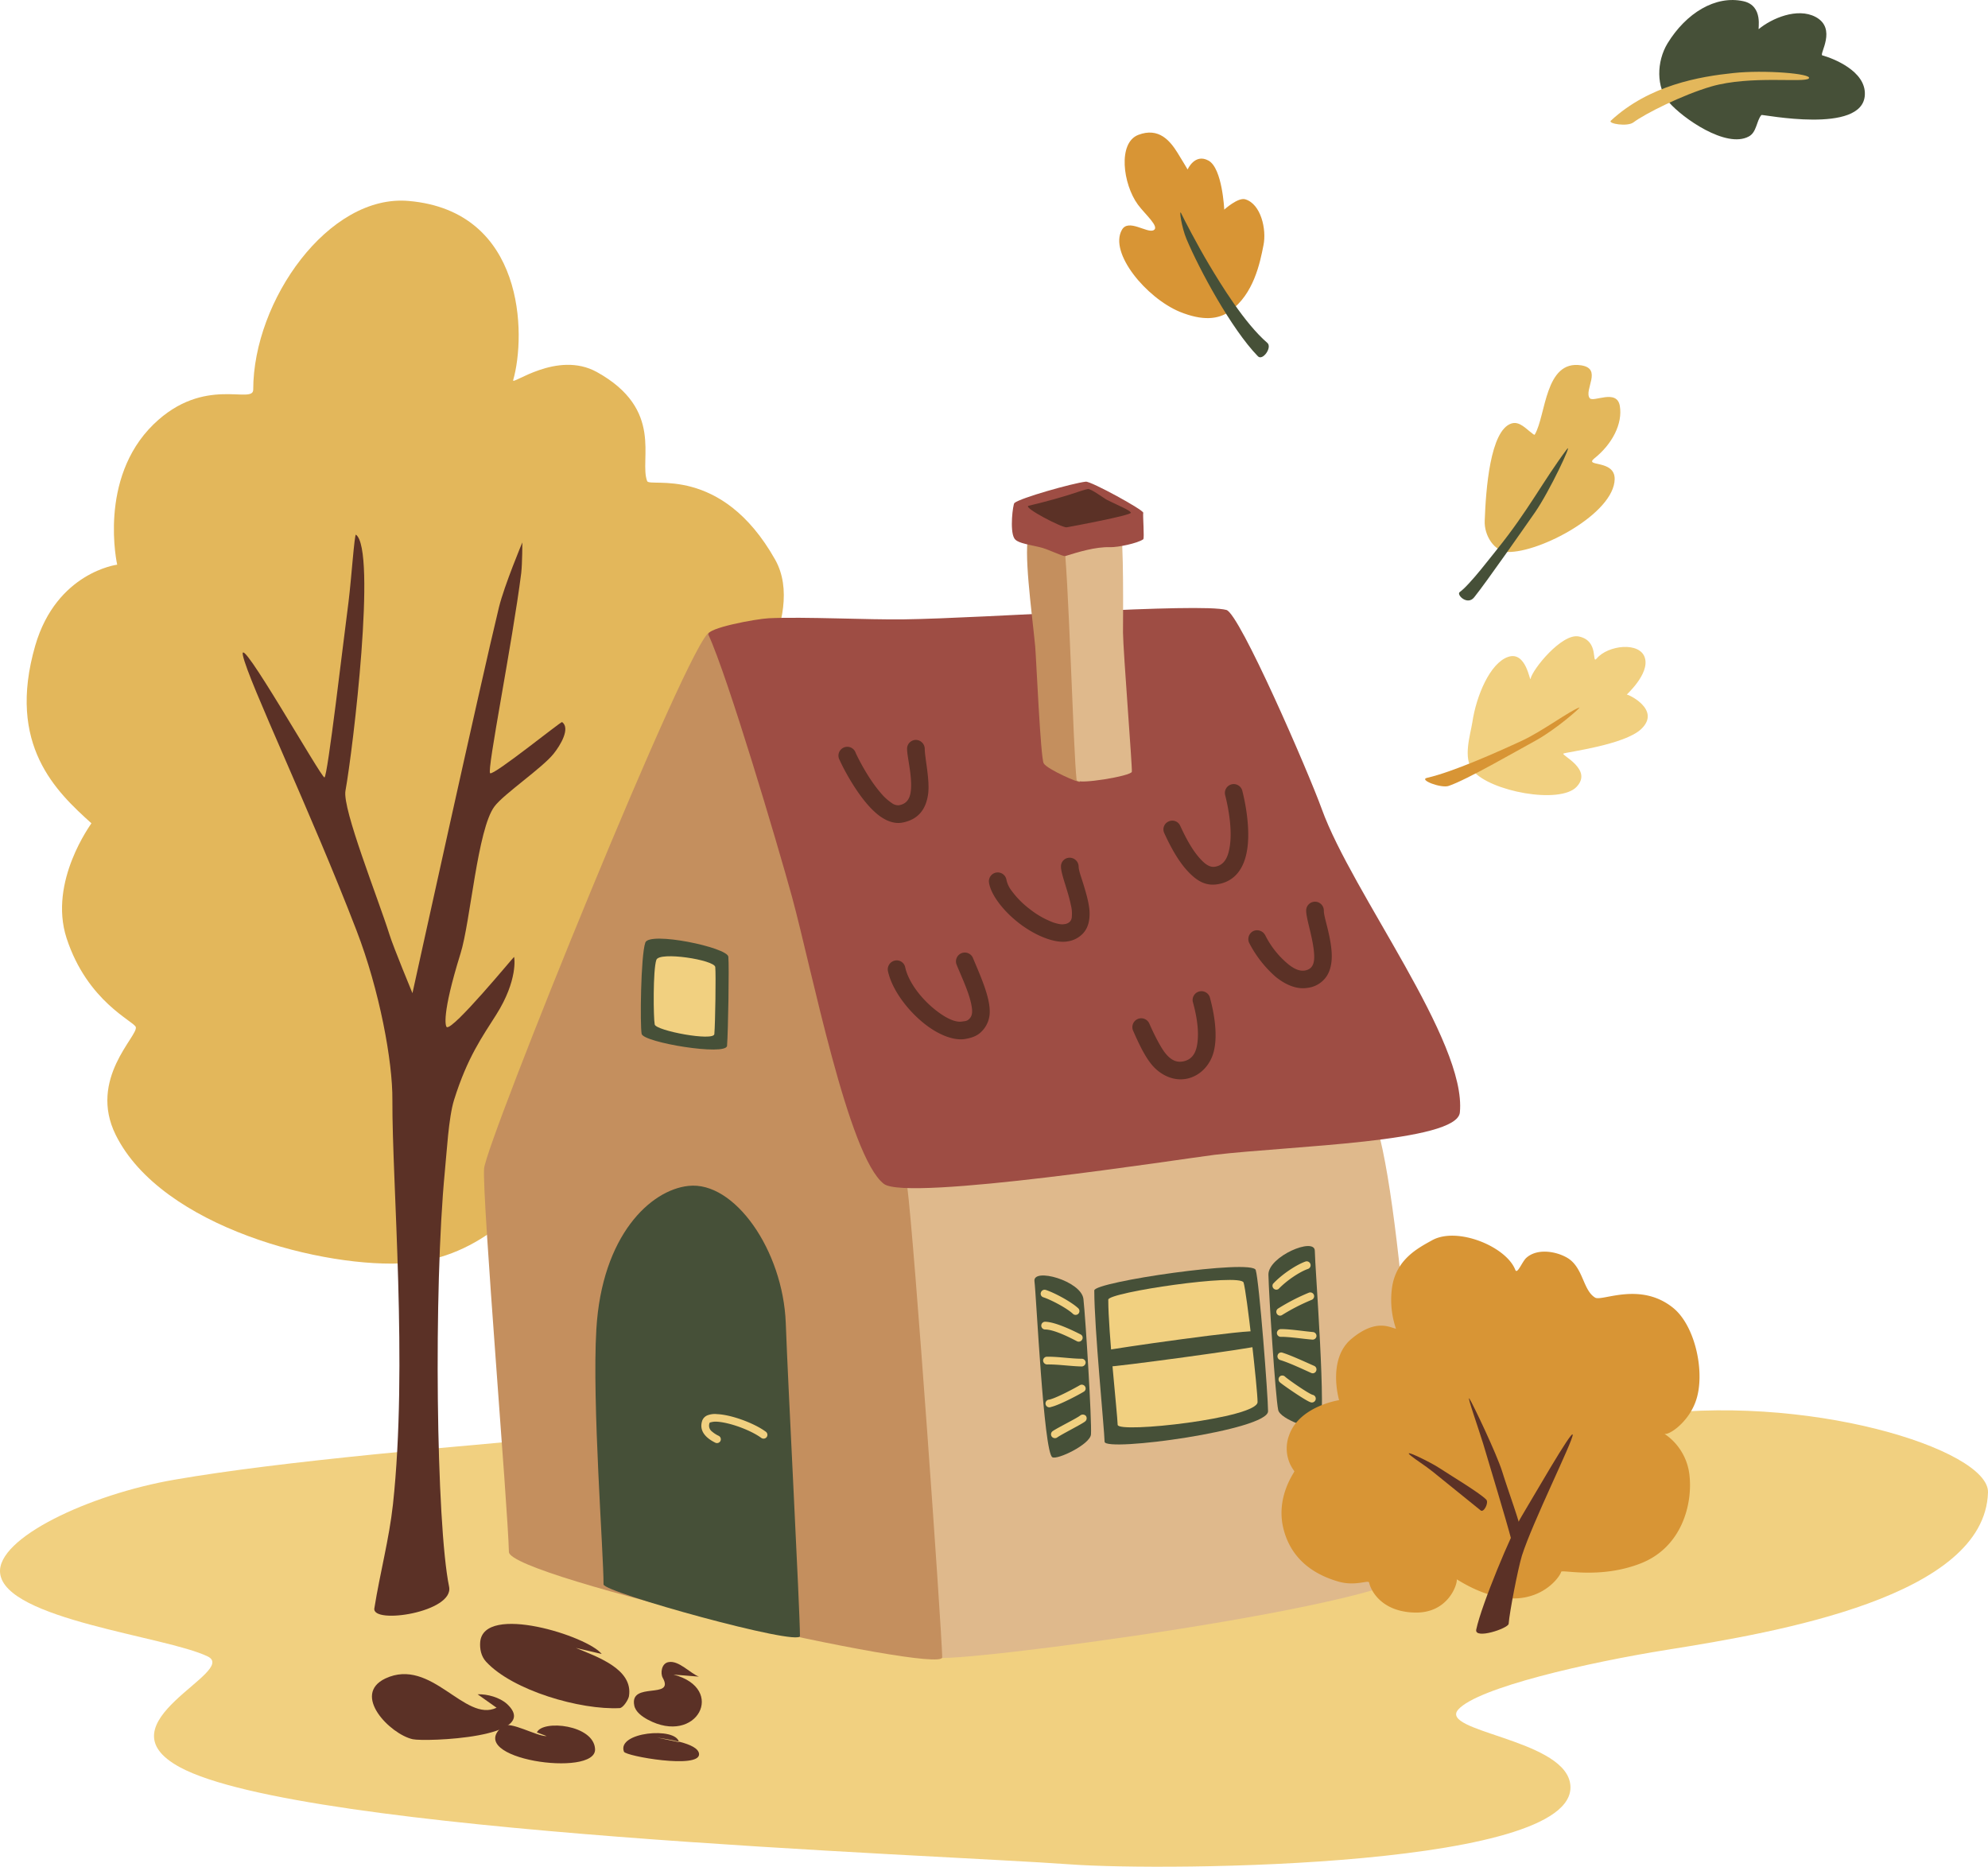 <svg xmlns="http://www.w3.org/2000/svg" width="1080" height="1014.2" viewBox="0.037 0.029 1079.967 1014.153" style=""><g><g data-name="Слой 2"><g fill-rule="evenodd" data-name="494171534"><path d="M1080 810.8c.7-23.3-99.3-54.9-190-41.3-120 17.9-345.8-8.7-543.4 7.9-101.3 8.4-194.1 16.5-251.7 26.5-46.4 8-96.9 31.8-94.8 50.8 2.7 25.2 89.9 34.2 112.7 45.2 17.4 8.3-59.7 36.2-14.9 60.3 66.4 35.8 407.6 47.2 483.6 52.7 51.8 3.8 282.3 1.9 271.3-45-5.5-23.2-71.1-27.2-60.6-39.1s70.3-25.6 113.6-32.5c60.3-9.6 172.5-28.9 174.2-85.5z" fill="#f1d080"></path><path d="M221.5 686.2c78.4-5.7 112.3-118 112.3-118l11.7 5.2c30.5 13.4 50.6-24.3 60.8-47.5 13.7-31 26-78.8 14.6-112.5-2.3-6.7-19.4-15.4-19.7-20.6-.4-8.2 37.7-57.2 19.9-88.8-29.3-51.9-68.1-39-69.5-42.6-4.5-11.6 9.5-38.9-27.4-59.3-21.5-11.8-46.2 7.4-45.4 4.5 7.1-24.7 6.4-91.9-56.7-97.4-43.5-3.9-84.5 54.1-84.5 102.5 0 8.3-26.6-7.9-54.1 18.8-30.4 29.6-19.8 76.3-19.8 76.3s-32.9 4.1-44.5 43.9c-15.7 54.2 11.6 79.5 30.5 96.6.1.1-23.5 31.5-13.5 62.4 11.3 34.6 36.6 45.1 37.6 48.3 1.5 4.7-26 28.1-10.9 58.6 25 50.4 114 72.9 158.6 69.6z" fill="#e3b75b"></path><path d="M486.5 635.6c15.4 36.8 15.8 222.2 22.7 264.7.8 4.7 261.4-29 261.6-48.9.6-44.9-11.9-236.6-28.5-251.7-1-.9-260.8 24-255.8 35.9z" fill="#dfb98c"></path><path d="M276.5 843.2C276 819.6 262 651.9 263 635c.7-13.4 112.5-290.3 122.6-291.5 5.3-.6 103.1 268.2 107.2 300.4 4 30.6 18.7 239.9 19.1 256.5.3 9.7-235-43.5-235.4-57.2z" fill="#c48f5e"></path><path d="M588.6 705.7c-1.2-9.8-27.6-17.2-26.6-9.6s5 92.8 9.7 95.6c2.7 1.6 20.6-7 21-12.4.5-7.2-2.9-62.7-4.1-73.6z" fill="#465038"></path><path d="M689.1 692.5c-.1-9.9 25.2-20.6 25.2-12.9s6.7 92.6 2.5 96c-2.5 1.9-21.4-4.4-22.4-9.6-1.5-7.1-5.1-62.6-5.3-73.5z" fill="#465038"></path><path d="M600.1 783.3c-.2-7.6-5.6-61.6-5.6-82.2 0-4.7 85.8-17.2 87.7-11.1s6.7 68.7 6.7 76.7c.1 10.3-88.6 22.3-88.8 16.6z" fill="#465038"></path><path d="M607.2 774.1c-.2-6.5-5.1-50.4-5.1-68 0-4 71.8-14.5 73.5-9.3s7.6 58 7.6 64.9c.1 8.7-75.8 17.2-76 12.4z" fill="#f1d080"></path><path d="M602.5 742.4c.1-.9-2.4-6.2-1.7-8.7.1-.5 81.7-12.3 81.9-10.2s1.1 6.7.9 7.7-81.1 11.9-81.1 11.2z" fill="#465038"></path><path d="M430.3 487.3c-7.9-28.8-34.9-119.7-45.4-142.4-1.6-3.6 26.1-8.7 32.8-9 19-.9 54.4.9 73.5.6 44.2-.6 160.6-9.1 175.1-5.1 7.2 2.1 44.3 87.5 51.8 108.2 16.5 45.7 78.8 126.1 75 164.8-1.6 16.2-91.6 18.1-133.2 23-17.1 2.1-167.2 25.5-179.7 15.8-19.3-14.8-39.2-116.7-49.9-155.9z" fill="#9e4d44"></path><path d="M559.1 289.6c-3.3 9 1.4 42 3.3 61.6.6 7.2 2.9 60.3 4.6 63.5s20 11.2 19.7 10c-1.9-6.8-2.2-99.9-4.6-127.6-.9-10.4-20.3-15.1-23-7.5z" fill="#c48f5e"></path><path d="M614.9 419.3c-.2 2.3-29.7 7.2-30 4.5-1.8-14.9-4.4-114.5-7.1-130.8-.9-4.9 29-5.7 30.9-4s1.4 48.9 1.4 54.7c.1 10.3 5.1 72.9 4.8 75.6z" fill="#dfb98c"></path><path d="M551.1 273.3c3-2.7 31.7-10.8 38.8-11.6 2.8-.3 31.5 15.4 31.2 16.9s.7 13.9 0 14.4c-3.1 2.2-13.8 4.4-18 4.3-7.9-.3-17.5 2.7-24.3 4.8-1.5.4-9.4-3.9-14.3-4.9-8-1.8-12.1-2.4-13.5-4.8-2.5-4.3-.7-18.3.1-19.1z" fill="#9e4d44"></path><path d="M350.6 512.1c-2.5 7.2-2.9 44.9-2 49.6s45.9 12.1 46.4 6.5c.6-7.7 1.2-43.3.7-48.4s-42.9-13.9-45.1-7.7z" fill="#465038"></path><path d="M356.6 521.5c-1.9 5.4-1.6 31.7-.9 35.1s32.1 9.3 32.4 5.2c.5-5.9.9-32.5.5-36.4s-30.4-8.6-32-3.9z" fill="#f1d080"></path><path d="M327.9 860.8c.1-16.1-6.3-99-3.9-138.6 3-51.1 29.5-75.7 50-77.9 25-2.8 51.4 35 52.9 74.5 1.2 33.7 7.7 156 7.7 170 .1 5.9-106.7-23.7-106.7-28z" fill="#465038"></path><path d="M456.2 413c2 4.6 10 19.9 18.9 28 4.8 4.5 10 6.7 14.7 6 9.4-1.6 13.3-7.7 14.4-15.4s-1.8-19.8-1.8-24.8a4.9 4.9 0 0 0-4.9-4.8 4.8 4.8 0 0 0-4.7 4.8c0 4.1 2.2 12.2 2.2 19.7 0 5.1-.9 10.1-6.7 11a5.7 5.7 0 0 1-3.8-1.2 28.5 28.5 0 0 1-6.1-5.6c-6.5-7.5-11.9-18.1-13.5-21.6a4.8 4.8 0 1 0-8.7 3.9z" fill="#5b3126"></path><path d="M537.3 479.5c1 6.7 7.9 15.6 16.5 22.2s19.1 10.9 25.9 9.8a14.2 14.2 0 0 0 8.7-4.4c2.8-3 3.8-7.3 3.5-12.2s-2.5-12-4.2-17.3c-.9-2.8-1.7-5.2-1.7-6.8a4.9 4.9 0 0 0-4.9-4.8 4.7 4.7 0 0 0-4.7 4.8c0 4.2 3.8 13 5.4 21a18.4 18.4 0 0 1 .5 6.1 4.2 4.2 0 0 1-1.1 2.9 5 5 0 0 1-3.1 1.3c-1.6.3-3.6-.2-5.8-.9a47.3 47.3 0 0 1-12.6-7.1 48.2 48.2 0 0 1-10.3-10.4 14.6 14.6 0 0 1-2.6-5.6 4.8 4.8 0 0 0-9.5 1.4z" fill="#5b3126"></path><path d="M482.4 527.6c2.3 10.6 11.5 22.5 21.4 29.8 7.2 5.3 14.8 8 20.4 7.1s8-2.7 10.1-5.2a15 15 0 0 0 3.4-9.6c.1-8.3-5.2-19.8-9.1-29.2a4.8 4.8 0 0 0-6.3-2.6 4.8 4.8 0 0 0-2.6 6.2c2.9 7.1 6.9 15.4 8.1 22.2.5 2.7.6 5.1-.8 6.8s-2.3 1.6-4.3 1.9c-3.7.6-8.5-1.8-13.2-5.3-8.1-6-15.8-15.5-17.7-24.1a4.7 4.7 0 0 0-5.7-3.7 4.9 4.9 0 0 0-3.7 5.7z" fill="#5b3126"></path><path d="M615.6 560c3 6.8 6.1 13.5 10 18.3s10.7 9.1 18.4 7.9 13.7-7.5 15.5-15.3c2.3-9.6-.3-22.2-2.3-29.3a4.8 4.8 0 0 0-9.2 2.6c1.4 5 3.3 13.3 2.7 20.6-.4 5.7-2.1 10.9-8.2 11.9-4 .7-6.9-1.4-9.4-4.5s-6.1-10.1-8.7-16.1a4.8 4.8 0 0 0-8.8 3.9z" fill="#5b3126"></path><path d="M632.5 452.6c1.8 3.9 6.2 13.4 12.1 20s10.8 8.8 17 7.8c9-1.5 13.8-8.1 15.6-16.9 2.3-10.8-.1-25.3-2.3-33.9a4.8 4.8 0 1 0-9.3 2.4c1.9 7.5 4.2 20.1 2.2 29.5-.9 4.7-3 8.7-7.8 9.4-3.1.5-5.8-1.9-8.3-4.7-5.1-5.7-8.9-14.1-10.5-17.5a4.7 4.7 0 0 0-6.3-2.4 4.7 4.7 0 0 0-2.4 6.3z" fill="#5b3126"></path><path d="M678.6 512.2a62.9 62.9 0 0 0 14.3 18.4c5.4 4.4 11.5 7.1 17.5 6.1a14.5 14.5 0 0 0 8.8-4.4c2.9-3 4.2-7.3 4.3-12.2s-1-10.4-2.2-15.4-2.1-7.8-2.1-10a4.8 4.8 0 1 0-9.6 0c0 4.2 3.1 13 4.1 21.2.6 5.2.7 10.5-4.9 11.4-3.4.5-6.7-1.5-9.7-4.1a48.7 48.7 0 0 1-11.7-15 5 5 0 0 0-6.4-2.4 4.9 4.9 0 0 0-2.4 6.4z" fill="#5b3126"></path><path d="M558.8 274.8c21.5-5.1 28.7-8.5 32.2-9.1 1.7-.3 8.9 5.2 10.6 6 6.7 3.3 12 5.4 12.8 6.8s-32.5 7.6-34.9 8-24.1-10.9-20.7-11.7z" fill="#5b3126"></path><path d="M756.3 699.2a48.5 48.5 0 0 0 2.1 22.7c-3.4-.7-10.9-5.6-24.2 5.5s-6.7 33.3-6.7 33.3-21.5 3.2-27.1 18.9a20.4 20.4 0 0 0 2.8 19.7c.3.4-10.2 13.6-6 31 3.1 12.8 11.9 23.7 29.7 28.9 9.4 2.8 16.5-1 16.9.6.9 4.3 6.7 15.9 24.9 16.3s23.2-15.7 22.7-18c-.1-.5 18.9 13.4 37.3 9.7 13.1-2.6 19.2-12.3 19.4-13.8s20.9 4.1 43.2-4.6 28.4-32.1 26.5-48.2a31 31 0 0 0-13.7-22.3c2 1.3 12.9-5.7 17.1-17.5 5.4-14.9 0-40.9-12.2-50.8-17.9-14.5-38.7-3.4-42.4-5.6-6.7-4-6.4-16.4-15.1-21.6-6.1-3.6-16.3-5.3-22.2-.1-2.3 1.9-5 9.4-6.1 6.6-4.9-12.7-31.7-23.7-45.3-16-7.6 4.2-19.3 10.3-21.6 25.3z" fill="#d89535"></path><path d="M326.9 898.6c-7.5-9.7-64.1-27.6-66-6.5-.3 3.7.5 7.8 3.2 10.7 14.5 15.7 51.3 26.3 72.6 25.2 2-.2 4.7-4.7 5-6.4 2.5-15-17.8-21.6-28.8-26.3l14 3.3z" fill="#5b3126"></path><path d="M379.7 910.9c-4.7-1.8-10.9-8.9-16.4-7.9-4 .6-4.6 6.2-3.2 8.6 6.6 11.9-18.2 1.7-15.5 15 .7 3.5 4.3 6 7.2 7.6 26.8 14.5 43.2-16.8 14.1-24.4l13.8 1.1z" fill="#5b3126"></path><path d="M368.9 946.5c-1.6-8.5-34-5.5-29.9 5.2.9 2.4 41.1 9.5 40.8 1.3-.3-6.3-19.4-8.3-22.9-9l12 2.5z" fill="#5b3126"></path><path d="M297 943.2c-5.2.3-20-8.5-23.9-5.3-21.7 17.7 50.9 28.1 50.2 12.4-.6-13.3-28.5-16.1-31.6-9.1l5.3 2z" fill="#5b3126"></path><path d="M269.8 927.8c-17.3 8.3-35.4-27.6-60.4-15.9-18.5 8.8 2.5 30.2 14.8 33 6.6 1.5 71.3-.7 51.2-19.2-3.9-3.5-10.6-5.4-15.9-5.2l10.3 7.3z" fill="#5b3126"></path><path d="M203.4 873.8c3.1-19.4 8-37.4 10.1-56.4 8.2-75.6-.5-174.8-.3-219.7.2-21-7-59.8-19.5-92.2-24.6-64-58.8-135.5-61.7-149.4s42.6 66.6 44.3 66.3 10.2-73.7 13.1-95.6c1.5-12.1 3.2-36.9 4-36.3 11.3 8.2-1.5 115.9-5.7 139.2-1.7 9.9 17.7 58.3 23.9 78 2.1 6.8 12.5 31.9 12.5 31.9s37.1-168.9 47-209.7c3-12.1 12.7-35.2 12.7-35.2s0 11.1-.6 16.6c-4.8 38-18.8 107.4-16.9 108.8s38.5-28.2 39.1-27.8c4.6 3.4-.9 12.6-4.6 17.2-6.1 7.7-27.1 21.9-32.1 28.6-9.3 12.2-13.1 62.9-18.5 80-10.4 33.5-8.1 39.4-7.5 39.9 3.2 2.2 36.4-38.2 36.6-38.1s2.2 12.6-9.7 31.4c-7.5 11.9-15.6 23-22.9 46.3-3 9.6-4 29-5 38.8-6.2 64.3-4.7 191.5 2.3 225.6 2.9 13.9-42 20.7-40.6 11.8z" fill="#5b3126"></path><path d="M802 885.3c2.9-13.7 19.3-52.7 24.7-61.6s27.6-47.7 27.7-44.2-21.9 47.7-27.6 65.7c-2.2 7.3-6.7 30.5-7.2 37-.2 2.5-18.8 8.7-17.6 3.1z" fill="#5b3126"></path><path d="M821.2 837c-3.2-12.2-11.6-39.6-15.4-52.5-2.5-8.2-9.2-27.1-7.5-24.6s14.9 30.2 17.8 39.6c3.5 11.3 9.8 28 10.7 34.2.3 2.2-5.1 5.4-5.6 3.3z" fill="#5b3126"></path><path d="M804.4 820.6l-26.1-21.1c-4.1-3.3-9-6.3-11.8-8.6-5.7-4.6 11.2 3.8 15.5 6.7s21.7 13.3 25.4 17.1c1.6 1.6-1.3 7.3-3 5.9z" fill="#5b3126"></path><path d="M686.4 133.3c-1.9 9.7-5.3 26.4-18.1 35.7-6.4 4.7-15.1 5.4-27.4.4-18.2-7.6-38.5-32-31.4-44.5 3.5-6.3 13.7 2 17.2.2s-4.5-8.5-8.5-13.9c-8.2-11.2-11-33.6.2-37.9s17.3 3.3 21.3 9.7c1.9 3 5.5 9.1 5.5 9.1s3.9-9 11.4-4.8 8.5 26.6 8.5 26.6 7.5-6.8 11.4-5.6c8.5 2.5 11.7 16.3 9.9 25z" fill="#d89535"></path><path d="M683.4 193.6c-14.5-14.9-32-47.5-38.8-63.7-2.7-6.4-4.2-16.8-2.9-14s8.6 16.9 15.1 27.8 19.3 31.9 31.7 42.6c2.8 2.4-2.5 9.9-5.1 7.3z" fill="#465038"></path><path d="M806.6 282.9c.6-16.7 2.9-49.1 14.5-52.8 4.4-1.4 7.9 2.9 11.1 5.2.1 0 1.3 1.3 1.6.8 6.1-10.3 5.4-40.7 25.2-37.6 11.7 1.8 1.4 13.3 4.6 17.8 1.9 2.6 14.8-5.3 16.4 4.3s-4.1 20.7-13.9 28.5c-5.7 4.7 11.2.4 11.1 11.2-.3 18.7-40.5 40-58.1 39.6-7.1-.1-12.9-8.8-12.5-17z" fill="#e3b75b"></path><path d="M793 321.7c5.5-3.9 18-20.5 20.2-23.1 17.2-21.3 25.3-37.6 38.1-54.6 3.3-4.3-9.3 22.7-17.4 34.4-6.1 8.7-26.4 37.9-33 46.1-3.7 4.7-9.8-1.4-7.9-2.8z" fill="#465038"></path><path d="M906.7 55.6c-7-8-6.8-22.1-.8-32C916 7.1 932-2.7 947.2.7c11.1 2.5 7.6 15.7 8.3 15.1 7-5.8 20.9-11.8 30.8-6.6 11.9 6.3 1.8 20.4 3.7 20.9 5.8 1.6 23.8 8.5 23.1 21.5-1.1 21.7-55.8 10.4-56.2 10.9-2.8 3.4-2.5 9.4-6.9 11.7-12.3 6.6-36-10.1-43.3-18.6z" fill="#465038"></path><path d="M887.4 66.5c-3.3 2.5-14 .7-12.3-.9 20.9-19.4 48.4-24 66.6-25.9 16.6-1.8 43.1.3 41 2.9s-31.5-1.8-53 4.4c-15.8 4.6-36.2 14.9-42.3 19.5z" fill="#e3b75b"></path><path d="M800.2 418.7c-5.6-6.8-1.4-19.4-.3-26.4 2.1-14.1 9.5-32 19.4-35.4s11.8 13.9 12.2 11.9c1-5.1 17-24.9 26.2-23 11.4 2.3 6.7 15.6 9.8 11.9 6.1-7.2 23.4-9.2 26.1-.3s-10.4 20.3-9.8 20 18.9 8.2 7.8 18.7c-9 8.6-40.5 12.5-42.2 13.3s16.2 8.5 7.1 18.1-47 2.5-56.3-8.8z" fill="#f1d080"></path><path d="M775.3 422.6c14-3.2 37.8-13.8 51.6-20.2 10.8-5 25.7-16.1 31.1-18 1.3-.4-12.8 12-23.8 18S796.8 423.7 787 427c-4 1.4-16.5-3.3-11.7-4.4z" fill="#d89535"></path><path d="M694.6 700.3c4.5-4.7 11.6-9.4 16-10.9a2.1 2.1 0 1 0-1.4-4c-4.8 1.7-12.7 6.8-17.6 12.1a2.1 2.1 0 0 0 3 2.8z" fill="#f1d080"></path><path d="M696.6 714.4a109.8 109.8 0 0 1 16-8.2 2.1 2.1 0 0 0 1.2-2.7 2.1 2.1 0 0 0-2.7-1.2 109.9 109.9 0 0 0-16.7 8.6 2.1 2.1 0 0 0-.7 2.9 2 2 0 0 0 2.9.6z" fill="#f1d080"></path><path d="M695.8 726.3c4.5-.1 12.7 1.2 17.1 1.5a2.1 2.1 0 0 0 2.3-1.9 2.1 2.1 0 0 0-1.9-2.2c-4.6-.4-13-1.7-17.6-1.6a2.2 2.2 0 0 0-2 2.2 2.1 2.1 0 0 0 2.1 2z" fill="#f1d080"></path><path d="M695.5 738.9c5 1.5 13 5.3 16.8 7a2 2 0 0 0 2.7-1 2.1 2.1 0 0 0-1-2.8c-3.9-1.7-12.2-5.6-17.3-7.2a2 2 0 0 0-2.6 1.4 2.1 2.1 0 0 0 1.4 2.6z" fill="#f1d080"></path><path d="M695.2 750.9c1.5 1.4 14.1 10.1 16.7 10.9a2.1 2.1 0 1 0 1.2-4c-2.4-.7-13.7-8.6-15-9.9a2.1 2.1 0 0 0-2.9 0 2.2 2.2 0 0 0 0 3z" fill="#f1d080"></path><path d="M566.8 704.8c4.3 1.4 12.8 5.9 16.1 9a2.1 2.1 0 0 0 3-.1 2.1 2.1 0 0 0-.1-2.9c-3.7-3.5-13-8.5-17.7-10a2.1 2.1 0 0 0-2.6 1.4 2 2 0 0 0 1.3 2.6z" fill="#f1d080"></path><path d="M567.7 722.3c4.9 0 13.2 4.2 17.4 6.4a2.1 2.1 0 0 0 2.8-.9 2 2 0 0 0-.8-2.8c-4.7-2.4-13.9-6.8-19.3-6.9a2.1 2.1 0 0 0-2.1 2.1 2.1 2.1 0 0 0 2 2.1z" fill="#f1d080"></path><path d="M568.9 741.3c5.8-.1 13 1 18.8 1.1a2.2 2.2 0 0 0 2.1-2.1 2.1 2.1 0 0 0-2.1-2.1c-5.8 0-13-1.2-18.9-1.1a2.1 2.1 0 0 0-2.1 2.1 2.2 2.2 0 0 0 2.2 2.1z" fill="#f1d080"></path><path d="M571 764.4c4.5-1 15.2-6.7 17.8-8.3a2 2 0 0 0 .7-2.8 2.1 2.1 0 0 0-2.9-.7c-2.4 1.4-12.3 6.8-16.5 7.8a2.1 2.1 0 1 0 .9 4z" fill="#f1d080"></path><path d="M574.3 781c2.3-1.7 13.7-7.4 15.3-8.8a2.2 2.2 0 0 0 .3-3 2.3 2.3 0 0 0-3-.2c-1.6 1.4-12.8 6.9-15.1 8.6a2.1 2.1 0 0 0-.4 2.9 2.2 2.2 0 0 0 2.9.5z" fill="#f1d080"></path><path d="M416 777.8c-6.4-4.7-18.8-9.2-26.3-9.5a11.2 11.2 0 0 0-5.5.7 5.1 5.1 0 0 0-2.6 2.6c-2.3 6.4 3 10.2 7 12.2a2.1 2.1 0 0 0 2.8-.9 2.1 2.1 0 0 0-.9-2.8 15.6 15.6 0 0 1-3.6-2.3 4 4 0 0 1-1.4-4.7c.1-.3.4-.3.8-.4a9.9 9.9 0 0 1 3.2-.3c6.9.4 18.2 4.5 24.1 8.8a2.1 2.1 0 0 0 2.9-.4 2.1 2.1 0 0 0-.5-3z" fill="#f1d080"></path></g></g></g></svg>